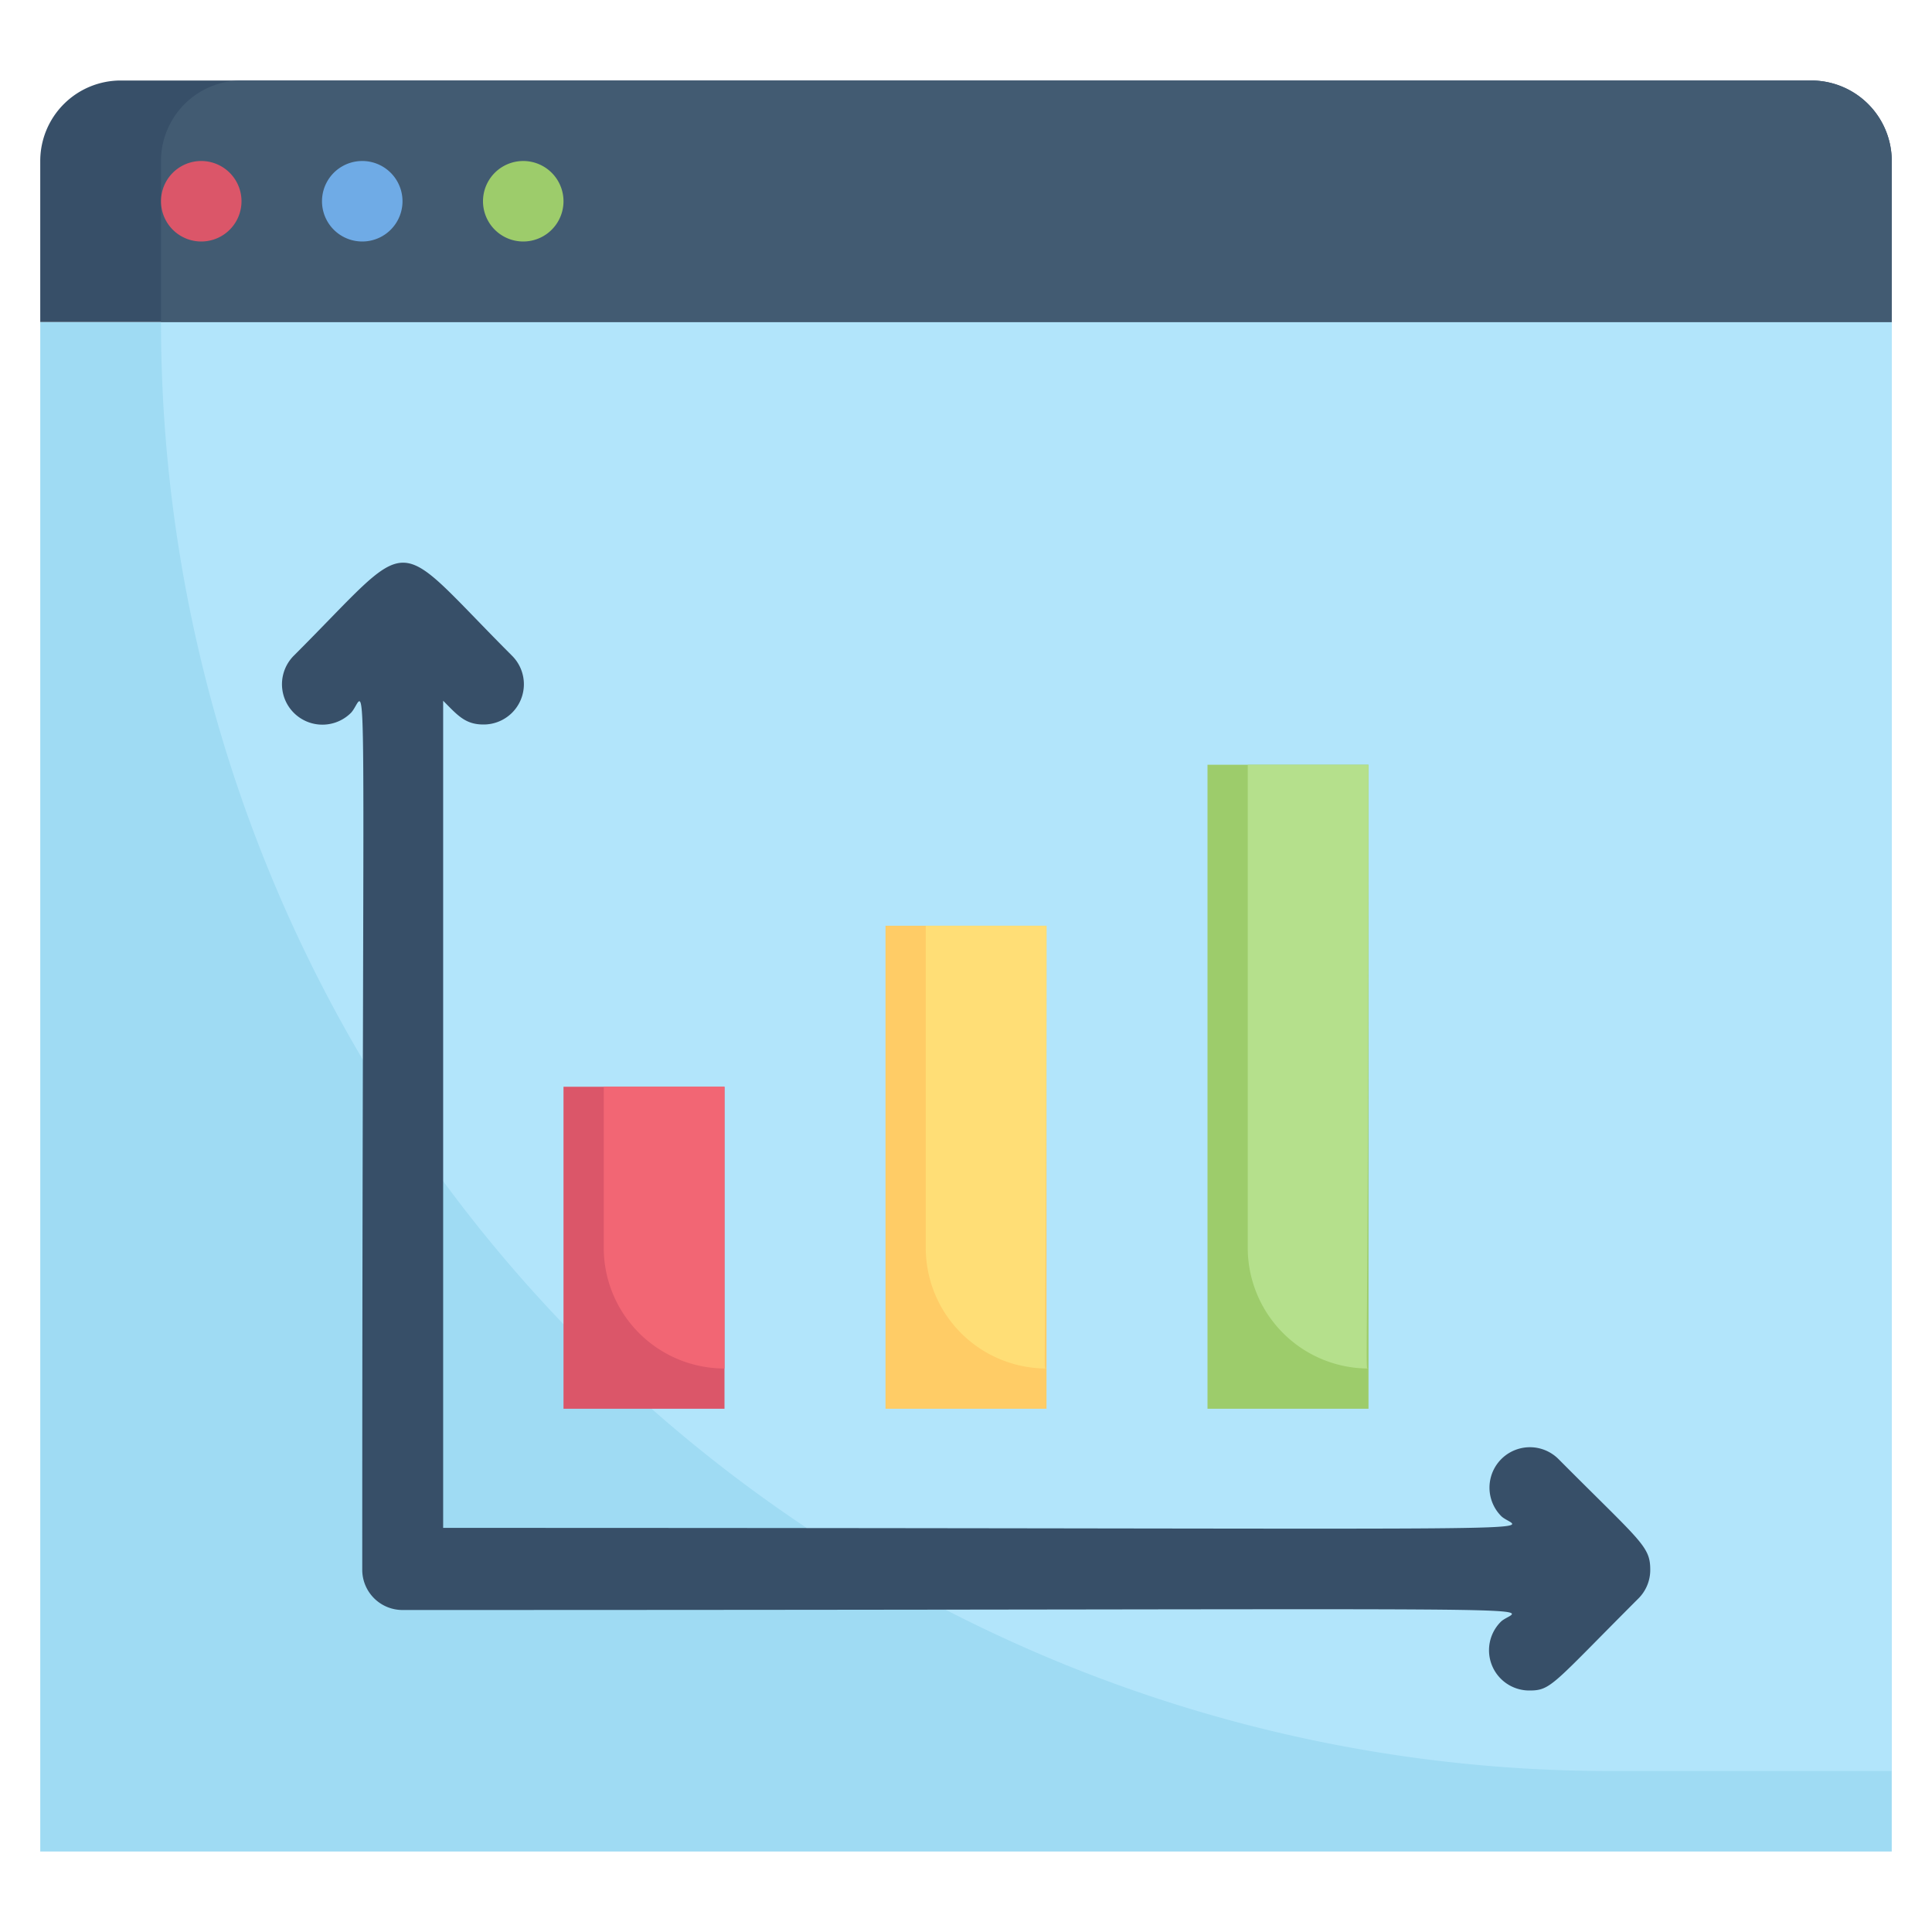<svg xmlns="http://www.w3.org/2000/svg" viewBox="0 0 48 48"><defs><style>.cls-1{fill:#9fdbf3;}.cls-2{fill:#b2e5fb;}.cls-3{fill:#374f68;}.cls-4{fill:#425b72;}.cls-5{fill:#db5669;}.cls-6{fill:#6fabe6;}.cls-7{fill:#9dcc6b;}.cls-8{fill:#f26674;}.cls-9{fill:#fc6;}.cls-10{fill:#ffde76;}.cls-11{fill:#b5e08c;}</style></defs><title>chart rise in website</title><g id="chart_rise_in_website" data-name="chart rise in website"><rect class="cls-1" x="1" y="8" width="46" height="38"/><path class="cls-2" d="M47,8V44H40A36,36,0,0,1,4,8Z"/><path class="cls-3" d="M47,4V8H1V4A2,2,0,0,1,3,2H45A2,2,0,0,1,47,4Z"/><path class="cls-4" d="M47,4V8H4V4A2,2,0,0,1,6,2H45A2,2,0,0,1,47,4Z"/><path class="cls-5" d="M6,5A1,1,0,0,0,4,5,1,1,0,0,0,6,5Z"/><path class="cls-6" d="M10,5A1,1,0,0,0,8,5,1,1,0,0,0,10,5Z"/><path class="cls-7" d="M14,5a1,1,0,0,0-2,0A1,1,0,0,0,14,5Z"/><rect class="cls-5" x="14" y="27" width="4" height="8"/><path class="cls-8" d="M18,27v7a3,3,0,0,1-3-3V27Z"/><rect class="cls-9" x="22" y="23" width="4" height="12"/><path class="cls-10" d="M26,23c0,11.62-.1,11,0,11a3,3,0,0,1-3-3V23Z"/><rect class="cls-7" x="30" y="19" width="4" height="16"/><path class="cls-11" d="M34,19c0,15.75-.1,15,0,15a3,3,0,0,1-3-3V19Z"/><path class="cls-3" d="M41,39c0-.59-.23-.69-2.28-2.75a1,1,0,0,0-1.42,1.42c.43.42,3.28.29-26.29.29V17.41c.35.35.54.59,1,.59a1,1,0,0,0,.71-1.71c-3.07-3.07-2.33-3.09-5.42,0a1,1,0,0,0,1.42,1.42C9.16,17.25,9,14.8,9,39a1,1,0,0,0,1,1c30.69,0,27.72-.13,27.29.29A1,1,0,0,0,38,42c.54,0,.57-.15,2.71-2.29A1,1,0,0,0,41,39Z"/></g></svg>